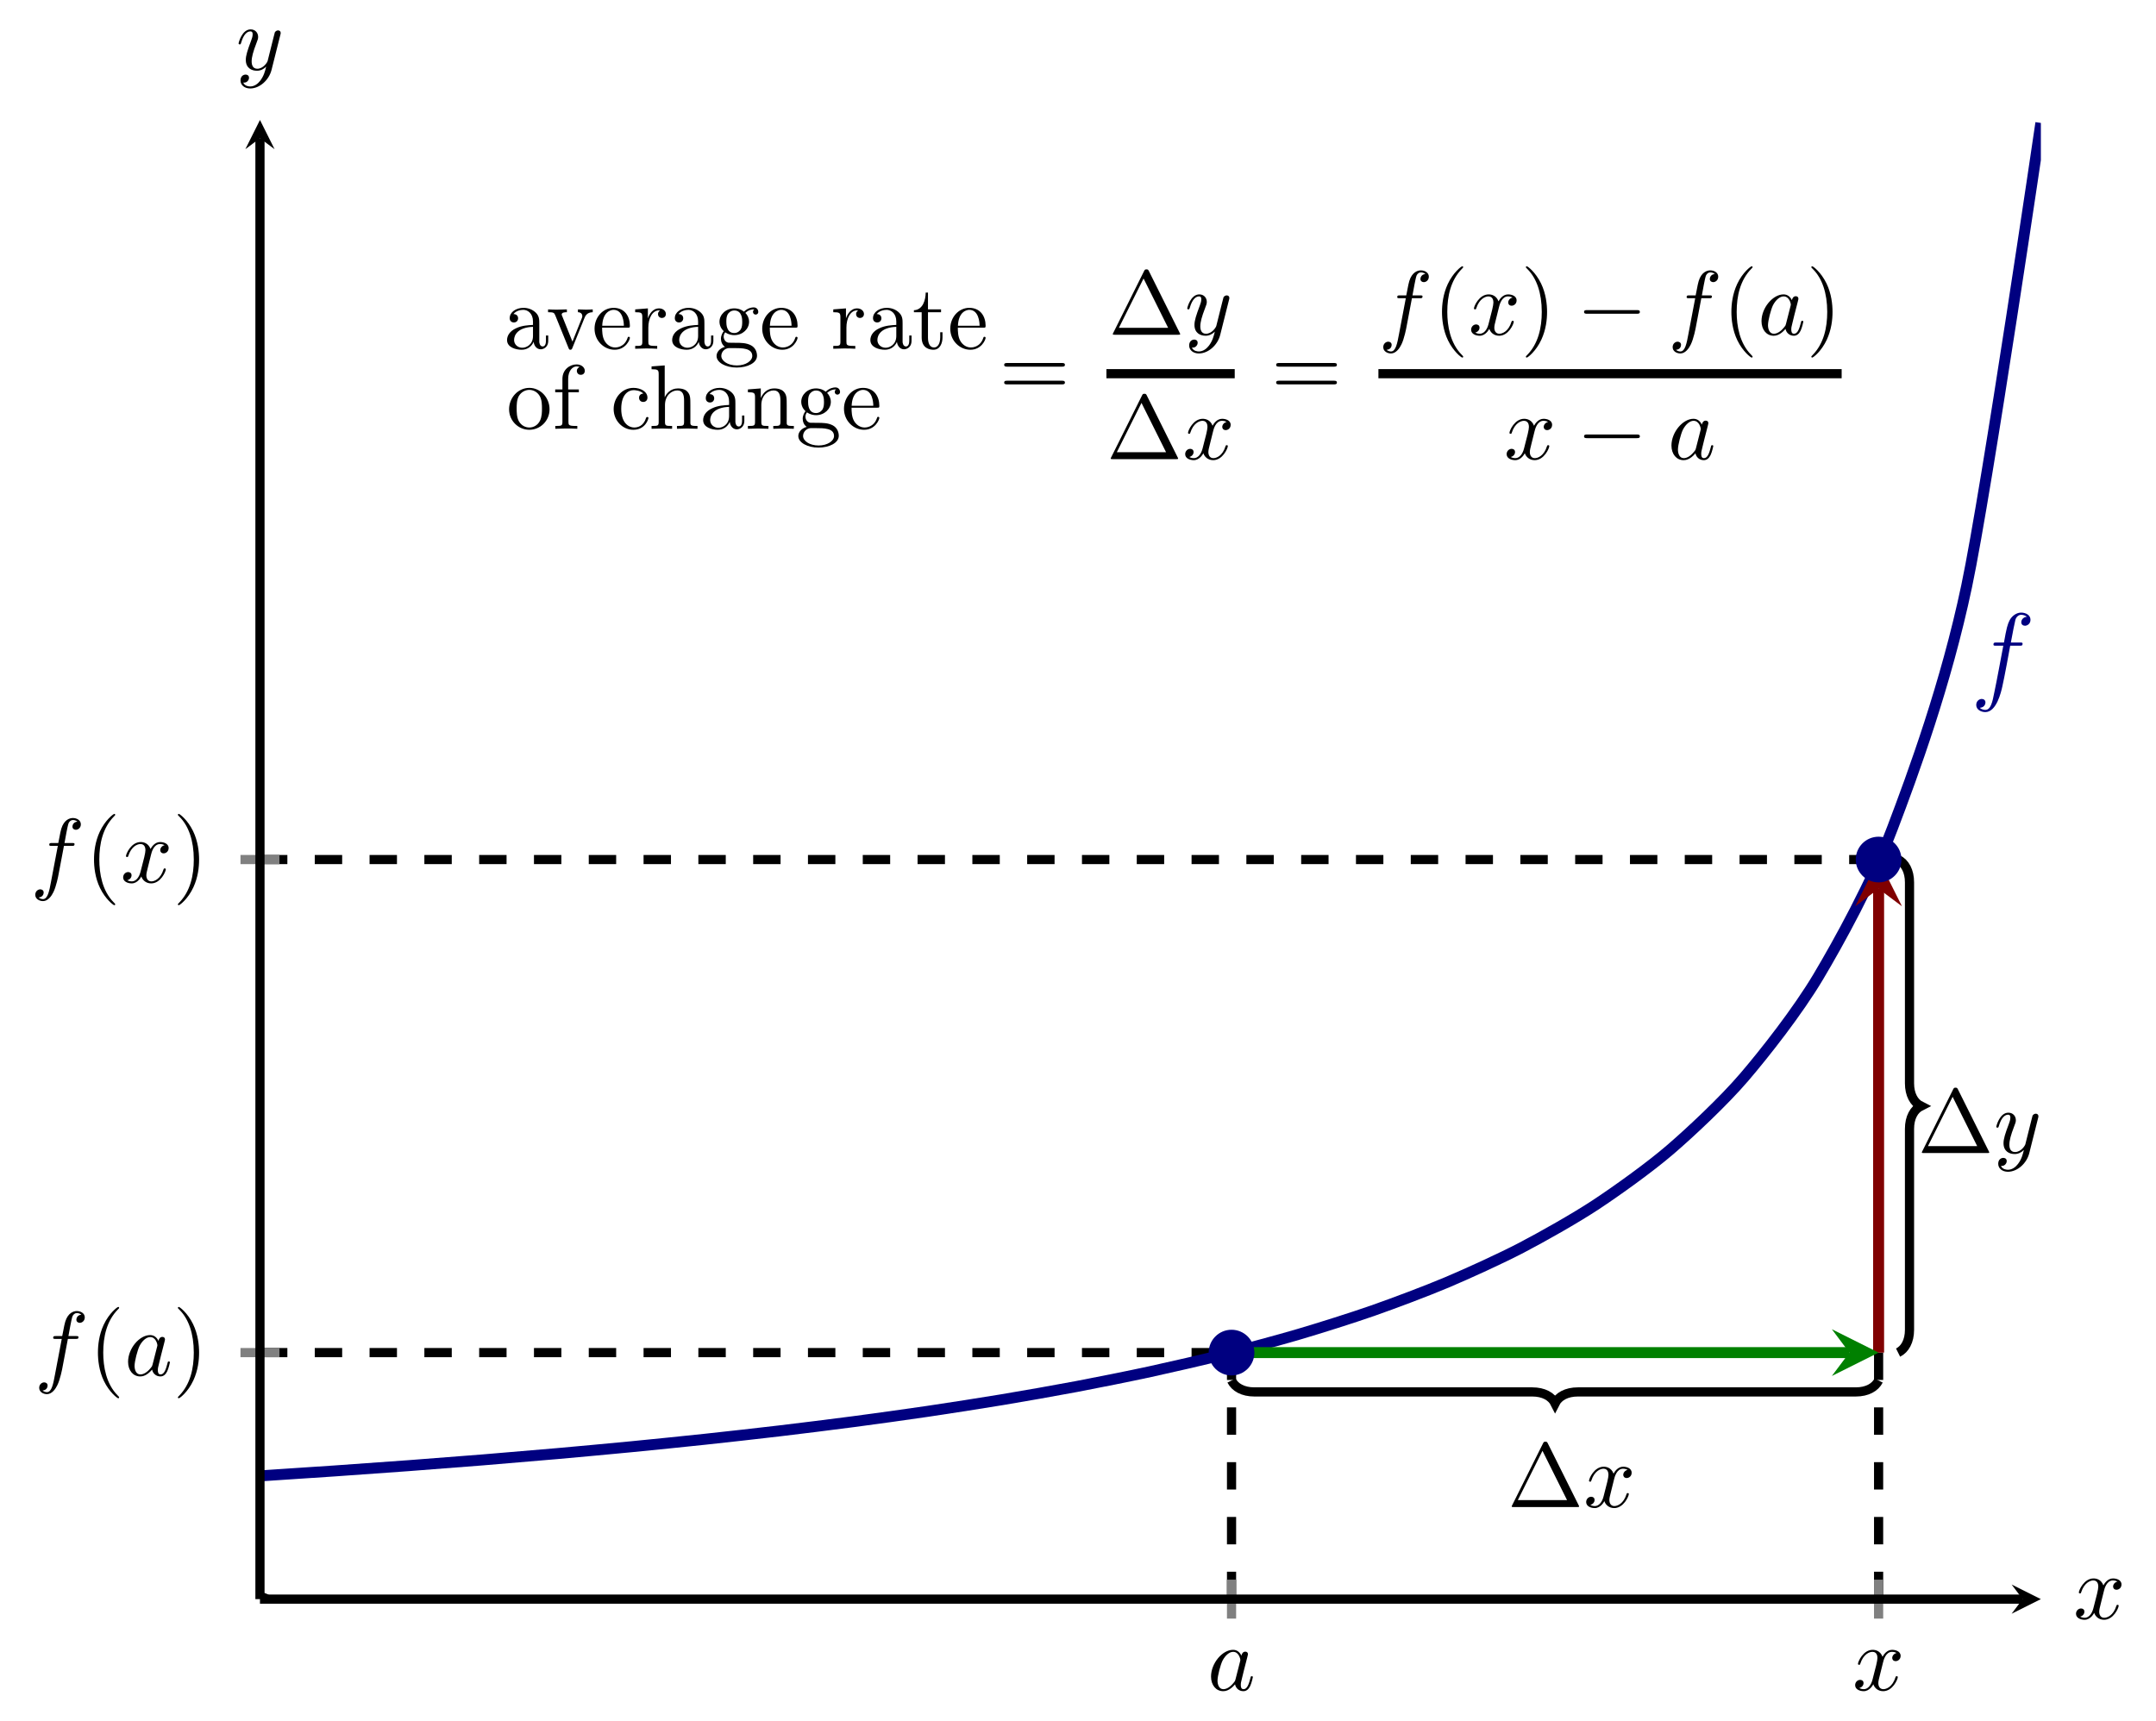 <?xml version="1.0" encoding="UTF-8" standalone="no"?>
<!DOCTYPE svg PUBLIC "-//W3C//DTD SVG 1.1//EN" "http://www.w3.org/Graphics/SVG/1.1/DTD/svg11.dtd">
<svg xmlns="http://www.w3.org/2000/svg" xmlns:xlink="http://www.w3.org/1999/xlink" version="1.1" width="235.193pt" height="187.736pt" viewBox="0 0 235.193 187.736">
<clipPath id="cp0">
<path transform="matrix(1,0,0,-1,28.359,174.48)" d="M 0 0 L 194.274 0 L 194.274 161.39 L 0 161.39 Z "/>
</clipPath>
<g clip-path="url(#cp0)">
<path transform="matrix(1,0,0,-1,28.359,174.48)" stroke-width="1" stroke-linecap="butt" stroke-dasharray="2.989,2.989" stroke-miterlimit="10" stroke-linejoin="miter" fill="none" stroke="#000000" d="M 105.987 0 L 105.987 26.898 "/>
<path transform="matrix(1,0,0,-1,28.359,174.48)" stroke-width="1" stroke-linecap="butt" stroke-dasharray="2.989,2.989" stroke-miterlimit="10" stroke-linejoin="miter" fill="none" stroke="#000000" d="M 0 26.898 L 105.987 26.898 "/>
<path transform="matrix(1,0,0,-1,28.359,174.48)" stroke-width="1" stroke-linecap="butt" stroke-dasharray="2.989,2.989" stroke-miterlimit="10" stroke-linejoin="miter" fill="none" stroke="#000000" d="M 0 80.695 L 176.574 80.695 "/>
<path transform="matrix(1,0,0,-1,28.359,174.48)" stroke-width="1" stroke-linecap="butt" stroke-dasharray="2.989,2.989" stroke-miterlimit="10" stroke-linejoin="miter" fill="none" stroke="#000000" d="M 176.574 0 L 176.574 80.695 "/>
<path transform="matrix(1,0,0,-1,28.359,174.48)" stroke-width="1.196" stroke-linecap="butt" stroke-miterlimit="10" stroke-linejoin="miter" fill="none" stroke="#000080" d="M 0 13.449 C 0 13.449 5.848 13.829 8.095 13.983 C 10.341 14.137 13.943 14.394 16.189 14.561 C 18.436 14.729 22.038 15.007 24.284 15.189 C 26.53 15.371 30.133 15.675 32.379 15.874 C 34.625 16.073 38.227 16.405 40.474 16.623 C 42.72 16.841 46.322 17.206 48.568 17.446 C 50.815 17.687 54.417 18.089 56.663 18.355 C 58.909 18.622 62.512 19.069 64.758 19.365 C 67.004 19.662 70.606 20.16 72.853 20.492 C 75.099 20.824 78.701 21.384 80.947 21.758 C 83.194 22.133 86.796 22.765 89.042 23.19 C 91.288 23.616 94.891 24.337 97.137 24.825 C 99.383 25.313 102.985 26.143 105.231 26.708 C 107.478 27.273 111.08 28.237 113.326 28.9 C 115.572 29.562 119.175 30.697 121.421 31.485 C 123.667 32.272 127.269 33.624 129.516 34.575 C 131.762 35.526 135.364 37.166 137.61 38.338 C 139.857 39.51 143.459 41.541 145.705 43.021 C 147.951 44.501 151.554 47.077 153.8 49.006 C 156.046 50.936 159.648 54.306 161.895 56.928 C 164.141 59.55 167.743 64.129 169.989 67.902 C 172.236 71.675 175.838 78.208 178.084 84.122 C 180.33 90.035 183.933 99.847 186.179 110.523 C 188.425 121.199 194.274 161.067 194.274 161.067 "/>
<path transform="matrix(1,0,0,-1,28.359,174.48)" stroke-width="1" stroke-linecap="butt" stroke-miterlimit="10" stroke-linejoin="miter" fill="none" stroke="#000000" d="M 105.987 23.853 C 106.36 23.106 107.232 22.607 108.477 22.607 L 138.79 22.607 C 140.035 22.607 140.907 22.109 141.28 21.362 C 141.654 22.109 142.526 22.607 143.771 22.607 L 174.083 22.607 C 175.328 22.607 176.2 23.106 176.574 23.853 "/>
<path transform="matrix(1,0,0,-1,28.359,174.48)" stroke-width="1" stroke-linecap="butt" stroke-miterlimit="10" stroke-linejoin="miter" fill="none" stroke="#000000" d="M 178.698 26.898 C 179.446 27.272 179.944 28.144 179.944 29.389 L 179.944 51.306 C 179.944 52.551 180.442 53.423 181.189 53.797 C 180.442 54.17 179.944 55.042 179.944 56.287 L 179.944 78.204 C 179.944 79.45 179.446 80.322 178.698 80.695 "/>
<path transform="matrix(1,0,0,-1,28.359,174.48)" stroke-width="1.196" stroke-linecap="butt" stroke-miterlimit="10" stroke-linejoin="miter" fill="none" stroke="#800000" d="M 176.574 26.898 L 176.574 77.507 "/>
<path transform="matrix(0,-1,-1,-0,204.933,96.973)" d="M 3.188 0 L -1.913 2.55 L 0 0 L -1.913 -2.55 " fill="#800000"/>
<path transform="matrix(1,0,0,-1,28.359,174.48)" stroke-width="1.196" stroke-linecap="butt" stroke-miterlimit="10" stroke-linejoin="miter" fill="none" stroke="#008000" d="M 105.987 26.898 L 173.386 26.898 "/>
<path transform="matrix(1,0,0,-1,201.745,147.582)" d="M 3.188 0 L -1.913 2.55 L 0 0 L -1.913 -2.55 " fill="#008000"/>
<symbol id="font_1_4">
<path d="M .421 .342 C .421 .422 .416 .502 .381 .576 C .335 .672 .253 .688 .211 .688 C .151 .688 .078 .662 .037 .569 C .005 .5 0 .422 0 .342 C 0 .267 .004 .177 .045 .101 C .088 .02 .161 0 .21 0 C .264 0 .34 .021 .384 .116 C .416 .185 .421 .263 .421 .342 M .21 .022 C .171 .022 .112 .047 .094 .143 C .083 .203 .083 .295 .083 .354 C .083 .418 .083 .484 .091 .538 C .11 .657 .185 .666 .21 .666 C .243 .666 .309 .648 .328 .549 C .338 .493 .338 .417 .338 .354 C .338 .279 .338 .211 .327 .147 C .312 .052 .255 .022 .21 .022 Z "/>
</symbol>
<use xlink:href="#font_1_4" transform="matrix(9.963,0,0,-9.963,26.257,180.599)"/>
<symbol id="font_1_1">
<path d="M .395 .698 C .388 .711 .386 .716 .369 .716 C .352 .716 .35 .711 .343 .698 L .005 .02 C 0 .011 0 .009 0 .008 C 0 0 .006 0 .022 0 L .716 0 C .732 0 .738 0 .738 .008 C .738 .009 .738 .011 .733 .02 L .395 .698 M .337 .616 L .606 .076 L .067 .076 L .337 .616 Z "/>
</symbol>
<use xlink:href="#font_1_1" transform="matrix(9.963,0,0,-9.963,164.909,164.435)"/>
<symbol id="font_2_3">
<path d="M .305 .313 C .311 .339 .334 .431 .404 .431 C .409 .431 .433 .431 .454 .418 C .426 .413 .406 .388 .406 .364 C .406 .348 .417 .329 .444 .329 C .466 .329 .498 .347 .498 .387 C .498 .439 .439 .453 .405 .453 C .347 .453 .312 .4 .3 .377 C .275 .443 .221 .453 .192 .453 C .088 .453 .031 .324 .031 .299 C .031 .289 .041 .289 .043 .289 C .051 .289 .054 .291 .056 .3 C .09 .406 .156 .431 .19 .431 C .209 .431 .244 .422 .244 .364 C .244 .333 .227 .266 .19 .126 C .174 .064 .139 .022 .095 .022 C .089 .022 .066 .022 .045 .035 C .07 .04 .092 .061 .092 .089 C .092 .116 .07 .124 .055 .124 C .025 .124 0 .098 0 .066 C 0 .02 .05 0 .094 0 C .16 0 .196 .07 .199 .076 C .211 .039 .247 0 .307 0 C .41 0 .467 .129 .467 .154 C .467 .164 .458 .164 .455 .164 C .446 .164 .444 .16 .442 .153 C .409 .046 .341 .022 .309 .022 C .27 .022 .254 .054 .254 .088 C .254 .11 .26 .132 .271 .176 L .305 .313 Z "/>
</symbol>
<use xlink:href="#font_2_3" transform="matrix(9.963,0,0,-9.963,173.032,164.545)"/>
<use xlink:href="#font_1_1" transform="matrix(9.963,0,0,-9.963,209.649,125.809)"/>
<symbol id="font_2_4">
<path d="M .457 .586 C .461 .6 .461 .602 .461 .609 C .461 .627 .447 .636 .432 .636 C .422 .636 .406 .63 .397 .615 C .395 .61 .387 .579 .383 .561 C .376 .535 .369 .508 .363 .481 L .318 .301 C .314 .286 .271 .216 .205 .216 C .154 .216 .143 .26 .143 .297 C .143 .343 .16 .405 .194 .493 C .21 .534 .214 .545 .214 .565 C .214 .61 .182 .647 .132 .647 C .037 .647 0 .502 0 .493 C 0 .483 .01 .483 .012 .483 C .022 .483 .023 .485 .028 .501 C .055 .595 .095 .625 .129 .625 C .137 .625 .154 .625 .154 .593 C .154 .568 .144 .542 .137 .523 C .097 .417 .079 .36 .079 .313 C .079 .224 .142 .194 .201 .194 C .24 .194 .274 .211 .302 .239 C .289 .187 .277 .138 .237 .085 C .211 .051 .173 .022 .127 .022 C .113 .022 .068 .025 .051 .064 C .067 .064 .08 .064 .094 .076 C .104 .085 .114 .098 .114 .117 C .114 .148 .087 .152 .077 .152 C .054 .152 .021 .136 .021 .087 C .021 .037 .065 0 .127 0 C .23 0 .333 .091 .361 .204 L .457 .586 Z "/>
</symbol>
<use xlink:href="#font_2_4" transform="matrix(9.963,0,0,-9.963,217.772,127.851)"/>
<symbol id="font_1_5">
<path d="M .631 .194 C .646 .194 .665 .194 .665 .214 C .665 .234 .646 .234 .632 .234 L .033 .234 C .019 .234 0 .234 0 .214 C 0 .194 .019 .194 .034 .194 L .631 .194 M .632 0 C .646 0 .665 0 .665 .02 C .665 .04 .646 .04 .631 .04 L .034 .04 C .019 .04 0 .04 0 .02 C 0 0 .019 0 .033 0 L .632 0 Z "/>
</symbol>
<use xlink:href="#font_1_5" transform="matrix(9.963,0,0,-9.963,109.544,41.939)"/>
<use xlink:href="#font_1_1" transform="matrix(9.963,0,0,-9.963,121.391,36.524)"/>
<use xlink:href="#font_2_4" transform="matrix(9.963,0,0,-9.963,129.514,38.566)"/>
<path transform="matrix(1,0,0,-1,120.697,40.773)" stroke-width="1" stroke-linecap="butt" stroke-miterlimit="10" stroke-linejoin="miter" fill="none" stroke="#000000" d="M 0 0 L 13.996 0 "/>
<use xlink:href="#font_1_1" transform="matrix(9.963,0,0,-9.963,121.165,50.098)"/>
<use xlink:href="#font_2_3" transform="matrix(9.963,0,0,-9.963,129.288,50.208)"/>
<use xlink:href="#font_1_5" transform="matrix(9.963,0,0,-9.963,139.214,41.939)"/>
<symbol id="font_2_2">
<path d="M .314 .605 L .4 .605 C .42 .605 .43 .605 .43 .625 C .43 .636 .42 .636 .403 .636 L .32 .636 L .341 .75 C .345 .771 .359 .842 .365 .854 C .374 .873 .391 .888 .412 .888 C .416 .888 .442 .888 .461 .87 C .417 .866 .407 .831 .407 .816 C .407 .793 .425 .781 .444 .781 C .47 .781 .499 .803 .499 .841 C .499 .887 .453 .91 .412 .91 C .378 .91 .315 .892 .285 .793 C .279 .772 .276 .762 .252 .636 L .183 .636 C .164 .636 .153 .636 .153 .617 C .153 .605 .162 .605 .181 .605 L .247 .605 L .172 .21 C .154 .113 .137 .022 .085 .022 C .081 .022 .056 .022 .037 .04 C .083 .043 .092 .079 .092 .094 C .092 .117 .074 .129 .055 .129 C .029 .129 0 .107 0 .069 C 0 .024 .044 0 .085 0 C .14 0 .18 .059 .198 .097 C .23 .16 .253 .281 .254 .288 L .314 .605 Z "/>
</symbol>
<use xlink:href="#font_2_2" transform="matrix(9.963,0,0,-9.963,150.896,38.566)"/>
<symbol id="font_1_2">
<path d="M .232 .01 C .232 .013 .232 .015 .215 .032 C .09 .158 .058 .347 .058 .5 C .058 .674 .096 .848 .219 .973 C .232 .985 .232 .987 .232 .99 C .232 .997 .228 1 .222 1 C .212 1 .122 .932 .063 .805 C .012 .695 0 .584 0 .5 C 0 .422 .011 .301 .066 .188 C .126 .065 .212 0 .222 0 C .228 0 .232 .003 .232 .01 Z "/>
</symbol>
<use xlink:href="#font_1_2" transform="matrix(9.963,0,0,-9.963,157.304,39.015)"/>
<use xlink:href="#font_2_3" transform="matrix(9.963,0,0,-9.963,160.481,36.634)"/>
<symbol id="font_1_3">
<path d="M .232 .5 C .232 .578 .221 .699 .166 .812 C .106 .935 .02 1 .01 1 C .004 1 0 .996 0 .99 C 0 .987 0 .985 .019 .967 C .117 .868 .174 .709 .174 .5 C .174 .329 .137 .153 .013 .027 C 0 .015 0 .013 0 .01 C 0 .004 .004 0 .01 0 C .02 0 .11 .068 .169 .195 C .22 .305 .232 .416 .232 .5 Z "/>
</symbol>
<use xlink:href="#font_1_3" transform="matrix(9.963,0,0,-9.963,166.454,39.015)"/>
<symbol id="font_3_1">
<path d="M .576 0 C .593 0 .611 0 .611 .02 C .611 .04 .593 .04 .576 .04 L .035 .04 C .018 .04 0 .04 0 .02 C 0 0 .018 0 .035 0 L .576 0 Z "/>
</symbol>
<use xlink:href="#font_3_1" transform="matrix(9.963,0,0,-9.963,172.801,34.233)"/>
<use xlink:href="#font_2_2" transform="matrix(9.963,0,0,-9.963,182.465,38.566)"/>
<use xlink:href="#font_1_2" transform="matrix(9.963,0,0,-9.963,188.873,39.015)"/>
<symbol id="font_2_1">
<path d="M .333 .389 C .315 .426 .286 .453 .241 .453 C .124 .453 0 .306 0 .16 C 0 .066 .055 0 .133 0 C .153 0 .203 .004 .263 .075 C .271 .033 .306 0 .354 0 C .389 0 .412 .023 .428 .055 C .445 .091 .458 .152 .458 .154 C .458 .164 .449 .164 .446 .164 C .436 .164 .435 .16 .432 .146 C .415 .081 .397 .022 .356 .022 C .329 .022 .326 .048 .326 .068 C .326 .09 .328 .098 .339 .142 C .35 .184 .352 .194 .361 .232 L .397 .372 C .404 .4 .404 .402 .404 .406 C .404 .423 .392 .433 .375 .433 C .351 .433 .336 .411 .333 .389 M .268 .13 C .263 .112 .263 .11 .248 .093 C .204 .038 .163 .022 .135 .022 C .085 .022 .071 .077 .071 .116 C .071 .166 .103 .289 .126 .335 C .157 .394 .202 .431 .242 .431 C .307 .431 .321 .349 .321 .343 C .321 .337 .319 .331 .318 .326 L .268 .13 Z "/>
</symbol>
<use xlink:href="#font_2_1" transform="matrix(9.963,0,0,-9.963,192.159,36.634)"/>
<use xlink:href="#font_1_3" transform="matrix(9.963,0,0,-9.963,197.595,39.015)"/>
<path transform="matrix(1,0,0,-1,150.368,40.773)" stroke-width="1" stroke-linecap="butt" stroke-miterlimit="10" stroke-linejoin="miter" fill="none" stroke="#000000" d="M 0 0 L 50.534 0 "/>
<use xlink:href="#font_2_3" transform="matrix(9.963,0,0,-9.963,164.355,50.208)"/>
<use xlink:href="#font_3_1" transform="matrix(9.963,0,0,-9.963,172.801,47.807)"/>
<use xlink:href="#font_2_1" transform="matrix(9.963,0,0,-9.963,182.335,50.208)"/>
<symbol id="font_1_6">
<path d="M .291 .087 C .295 .047 .322 .005 .369 .005 C .39 .005 .451 .019 .451 .1 L .451 .156 L .426 .156 L .426 .1 C .426 .042 .401 .036 .39 .036 C .357 .036 .353 .081 .353 .086 L .353 .286 C .353 .328 .353 .367 .317 .404 C .278 .443 .228 .459 .18 .459 C .098 .459 .029 .412 .029 .346 C .029 .316 .049 .299 .075 .299 C .103 .299 .121 .319 .121 .345 C .121 .357 .116 .39 .07 .391 C .097 .426 .146 .437 .178 .437 C .227 .437 .284 .398 .284 .309 L .284 .272 C .233 .269 .163 .266 .1 .236 C .025 .202 0 .15 0 .106 C 0 .025 .097 0 .16 0 C .226 0 .272 .04 .291 .087 M .284 .251 L .284 .151 C .284 .056 .212 .022 .167 .022 C .118 .022 .077 .057 .077 .107 C .077 .162 .119 .245 .284 .251 Z "/>
</symbol>
<symbol id="font_1_10">
<path d="M .397 .344 C .406 .367 .423 .41 .489 .411 L .489 .442 C .466 .44 .437 .439 .414 .439 C .39 .439 .344 .441 .327 .442 L .327 .411 C .364 .41 .375 .387 .375 .368 C .375 .359 .373 .355 .369 .344 L .267 .089 L .155 .368 C .149 .381 .149 .383 .149 .385 C .149 .411 .188 .411 .206 .411 L .206 .442 C .176 .441 .12 .439 .097 .439 C .07 .439 .03 .44 0 .442 L 0 .411 C .063 .411 .067 .405 .08 .374 L .224 .019 C .23 .005 .232 0 .245 0 C .258 0 .262 .009 .266 .019 L .397 .344 Z "/>
</symbol>
<symbol id="font_1_8">
<path d="M .084 .263 C .09 .412 .174 .437 .208 .437 C .311 .437 .321 .302 .321 .263 L .084 .263 M .083 .242 L .362 .242 C .384 .242 .387 .242 .387 .263 C .387 .362 .333 .459 .208 .459 C .092 .459 0 .356 0 .231 C 0 .097 .105 0 .22 0 C .342 0 .387 .111 .387 .13 C .387 .14 .379 .142 .374 .142 C .365 .142 .363 .136 .361 .128 C .326 .025 .236 .025 .226 .025 C .176 .025 .136 .055 .113 .092 C .083 .14 .083 .206 .083 .242 Z "/>
</symbol>
<symbol id="font_1_e">
<path d="M .139 .332 L .139 .442 L 0 .431 L 0 .4 C .07 .4 .078 .393 .078 .344 L .078 .076 C .078 .031 .067 .031 0 .031 L 0 0 C .039 .001 .086 .003 .114 .003 C .154 .003 .201 .003 .241 0 L .241 .031 L .22 .031 C .146 .031 .144 .042 .144 .078 L .144 .232 C .144 .331 .186 .42 .262 .42 C .269 .42 .271 .42 .273 .419 C .27 .418 .25 .406 .25 .38 C .25 .352 .271 .337 .293 .337 C .311 .337 .336 .349 .336 .381 C .336 .413 .305 .442 .262 .442 C .189 .442 .153 .375 .139 .332 Z "/>
</symbol>
<symbol id="font_1_a">
<path d="M .194 .378 C .107 .378 .107 .478 .107 .501 C .107 .528 .108 .56 .123 .585 C .131 .597 .154 .625 .194 .625 C .281 .625 .281 .525 .281 .502 C .281 .475 .28 .443 .265 .418 C .257 .406 .234 .378 .194 .378 M .078 .339 C .078 .343 .078 .366 .095 .386 C .134 .358 .175 .355 .194 .355 C .287 .355 .356 .424 .356 .501 C .356 .538 .34 .575 .315 .598 C .351 .632 .387 .637 .405 .637 C .407 .637 .412 .637 .415 .636 C .404 .632 .399 .621 .399 .609 C .399 .592 .412 .58 .428 .58 C .438 .58 .457 .587 .457 .61 C .457 .627 .445 .659 .406 .659 C .386 .659 .342 .653 .3 .612 C .258 .645 .216 .648 .194 .648 C .101 .648 .032 .579 .032 .502 C .032 .458 .054 .42 .079 .399 C .066 .384 .048 .351 .048 .316 C .048 .285 .061 .247 .092 .227 C .032 .21 0 .167 0 .127 C 0 .055 .099 0 .221 0 C .339 0 .443 .051 .443 .129 C .443 .164 .429 .215 .378 .243 C .325 .271 .267 .271 .206 .271 C .181 .271 .138 .271 .131 .272 C .099 .276 .078 .307 .078 .339 M .222 .023 C .121 .023 .052 .074 .052 .127 C .052 .173 .09 .21 .134 .213 L .193 .213 C .279 .213 .391 .213 .391 .127 C .391 .073 .32 .023 .222 .023 Z "/>
</symbol>
<symbol id="font_1_f">
<path d="M .154 .411 L .297 .411 L .297 .442 L .154 .442 L .154 .626 L .129 .626 C .128 .544 .098 .437 0 .433 L 0 .411 L .085 .411 L .085 .135 C .085 .012 .178 0 .214 0 C .285 0 .313 .071 .313 .135 L .313 .192 L .288 .192 L .288 .137 C .288 .063 .258 .025 .221 .025 C .154 .025 .154 .116 .154 .133 L .154 .411 Z "/>
</symbol>
<use xlink:href="#font_1_6" transform="matrix(9.963,0,0,-9.963,55.313,38.161)"/>
<use xlink:href="#font_1_10" transform="matrix(9.963,0,0,-9.963,59.787,38.161)"/>
<use xlink:href="#font_1_8" transform="matrix(9.963,0,0,-9.963,64.858,38.161)"/>
<use xlink:href="#font_1_e" transform="matrix(9.963,0,0,-9.963,69.291,38.051)"/>
<use xlink:href="#font_1_6" transform="matrix(9.963,0,0,-9.963,73.326,38.161)"/>
<use xlink:href="#font_1_a" transform="matrix(9.963,0,0,-9.963,78.168,40.103)"/>
<use xlink:href="#font_1_8" transform="matrix(9.963,0,0,-9.963,83.149,38.161)"/>
<use xlink:href="#font_1_e" transform="matrix(9.963,0,0,-9.963,90.9,38.051)"/>
<use xlink:href="#font_1_6" transform="matrix(9.963,0,0,-9.963,94.945,38.161)"/>
<use xlink:href="#font_1_f" transform="matrix(9.963,0,0,-9.963,99.697,38.161)"/>
<use xlink:href="#font_1_8" transform="matrix(9.963,0,0,-9.963,103.662,38.161)"/>
<symbol id="font_1_d">
<path d="M .443 .225 C .443 .353 .343 .459 .222 .459 C .097 .459 0 .35 0 .225 C 0 .096 .104 0 .221 0 C .342 0 .443 .098 .443 .225 M .222 .025 C .179 .025 .135 .046 .108 .092 C .083 .136 .083 .197 .083 .233 C .083 .272 .083 .326 .107 .37 C .134 .416 .181 .437 .221 .437 C .265 .437 .308 .415 .334 .372 C .36 .329 .36 .271 .36 .233 C .36 .197 .36 .143 .338 .099 C .316 .054 .272 .025 .222 .025 Z "/>
</symbol>
<symbol id="font_1_9">
<path d="M .142 .431 L .142 .547 C .142 .635 .19 .683 .234 .683 C .237 .683 .252 .683 .267 .676 C .255 .672 .237 .659 .237 .634 C .237 .611 .253 .591 .28 .591 C .309 .591 .324 .611 .324 .635 C .324 .672 .287 .705 .234 .705 C .164 .705 .079 .652 .079 .546 L .079 .431 L 0 .431 L 0 .4 L .079 .4 L .079 .076 C .079 .031 .068 .031 .001 .031 L .001 0 C .04 .001 .087 .003 .115 .003 C .155 .003 .202 .003 .242 0 L .242 .031 L .221 .031 C .147 .031 .145 .042 .145 .078 L .145 .4 L .259 .4 L .259 .431 L .142 .431 Z "/>
</symbol>
<symbol id="font_1_7">
<path d="M .083 .229 C .083 .392 .165 .434 .218 .434 C .227 .434 .29 .433 .325 .397 C .284 .394 .278 .364 .278 .351 C .278 .325 .296 .305 .324 .305 C .35 .305 .37 .322 .37 .352 C .37 .42 .294 .459 .217 .459 C .092 .459 0 .351 0 .227 C 0 .099 .099 0 .215 0 C .349 0 .381 .12 .381 .13 C .381 .14 .371 .14 .368 .14 C .359 .14 .357 .136 .355 .13 C .326 .037 .261 .025 .224 .025 C .171 .025 .083 .068 .083 .229 Z "/>
</symbol>
<symbol id="font_1_b">
<path d="M .078 .076 C .078 .031 .067 .031 0 .031 L 0 0 C .035 .001 .086 .003 .113 .003 C .139 .003 .191 .001 .225 0 L .225 .031 C .158 .031 .147 .031 .147 .076 L .147 .26 C .147 .364 .218 .42 .282 .42 C .345 .42 .356 .366 .356 .309 L .356 .076 C .356 .031 .345 .031 .278 .031 L .278 0 C .313 .001 .364 .003 .391 .003 C .417 .003 .469 .001 .503 0 L .503 .031 C .451 .031 .426 .031 .425 .061 L .425 .252 C .425 .338 .425 .369 .394 .405 C .38 .422 .347 .442 .289 .442 C .205 .442 .161 .382 .144 .344 L .144 .694 L 0 .683 L 0 .652 C .07 .652 .078 .645 .078 .596 L .078 .076 Z "/>
</symbol>
<symbol id="font_1_c">
<path d="M .078 .344 L .078 .076 C .078 .031 .067 .031 0 .031 L 0 0 C .035 .001 .086 .003 .113 .003 C .139 .003 .191 .001 .225 0 L .225 .031 C .158 .031 .147 .031 .147 .076 L .147 .26 C .147 .364 .218 .42 .282 .42 C .345 .42 .356 .366 .356 .309 L .356 .076 C .356 .031 .345 .031 .278 .031 L .278 0 C .313 .001 .364 .003 .391 .003 C .417 .003 .469 .001 .503 0 L .503 .031 C .451 .031 .426 .031 .425 .061 L .425 .252 C .425 .338 .425 .369 .394 .405 C .38 .422 .347 .442 .289 .442 C .216 .442 .169 .399 .141 .337 L .141 .442 L 0 .431 L 0 .4 C .07 .4 .078 .393 .078 .344 Z "/>
</symbol>
<use xlink:href="#font_1_d" transform="matrix(9.963,0,0,-9.963,55.535,46.894)"/>
<use xlink:href="#font_1_9" transform="matrix(9.963,0,0,-9.963,60.566,46.784)"/>
<use xlink:href="#font_1_7" transform="matrix(9.963,0,0,-9.963,66.942,46.894)"/>
<use xlink:href="#font_1_b" transform="matrix(9.963,0,0,-9.963,71.077,46.784)"/>
<use xlink:href="#font_1_6" transform="matrix(9.963,0,0,-9.963,76.705,46.894)"/>
<use xlink:href="#font_1_c" transform="matrix(9.963,0,0,-9.963,81.587,46.784)"/>
<use xlink:href="#font_1_a" transform="matrix(9.963,0,0,-9.963,87.087,48.836)"/>
<use xlink:href="#font_1_8" transform="matrix(9.963,0,0,-9.963,92.068,46.894)"/>
<symbol id="font_4_1">
<path d="M .395 .606 C .415 .606 .423 .606 .423 .625 C .423 .635 .415 .635 .397 .635 L .316 .635 C .335 .738 .349 .809 .357 .841 C .363 .865 .384 .888 .41 .888 C .431 .888 .452 .879 .462 .87 C .423 .866 .411 .837 .411 .82 C .411 .8 .426 .788 .445 .788 C .465 .788 .495 .805 .495 .843 C .495 .885 .453 .908 .409 .908 C .366 .908 .324 .876 .304 .837 C .286 .802 .276 .766 .253 .635 L .186 .635 C .167 .635 .157 .635 .157 .617 C .157 .606 .163 .606 .183 .606 L .247 .606 C .229 .513 .188 .287 .165 .18 C .148 .093 .133 .02 .083 .02 C .08 .02 .051 .02 .033 .039 C .084 .043 .084 .087 .084 .088 C .084 .108 .069 .12 .05 .12 C .03 .12 0 .103 0 .065 C 0 .022 .044 0 .083 0 C .185 0 .227 .183 .238 .233 C .256 .31 .305 .576 .31 .606 L .395 .606 Z "/>
</symbol>
<use xlink:href="#font_4_1" transform="matrix(11.955,0,0,-11.955,215.583,77.696)" fill="#000080"/>
</g>
<path transform="matrix(1,0,0,-1,28.359,174.48)" stroke-width="1" stroke-linecap="butt" stroke-miterlimit="10" stroke-linejoin="miter" fill="none" stroke="#808080" d="M 105.987 -2.126 L 105.987 2.126 M 176.574 -2.126 L 176.574 2.126 "/>
<path transform="matrix(1,0,0,-1,28.359,174.48)" stroke-width="1" stroke-linecap="butt" stroke-miterlimit="10" stroke-linejoin="miter" fill="none" stroke="#808080" d="M -2.126 26.898 L 2.126 26.898 M -2.126 80.695 L 2.126 80.695 "/>
<path transform="matrix(1,0,0,-1,28.359,174.48)" stroke-width="1" stroke-linecap="butt" stroke-miterlimit="10" stroke-linejoin="miter" fill="none" stroke="#000000" d="M 0 0 L 192.281 0 "/>
<path transform="matrix(1,0,0,-1,220.64,174.48)" d="M 1.993 0 L -1.196 1.594 L 0 0 L -1.196 -1.594 "/>
<path transform="matrix(1,0,0,-1,28.359,174.48)" stroke-width="1" stroke-linecap="butt" stroke-miterlimit="10" stroke-linejoin="miter" fill="none" stroke="#000000" d="M 0 0 L 0 159.398 "/>
<path transform="matrix(0,-1,-1,-0,28.359,15.082)" d="M 1.993 0 L -1.196 1.594 L 0 0 L -1.196 -1.594 "/>
<use xlink:href="#font_2_1" transform="matrix(9.963,0,0,-9.963,132.109,184.525)"/>
<use xlink:href="#font_2_3" transform="matrix(9.963,0,0,-9.963,202.373,184.525)"/>
<use xlink:href="#font_2_2" transform="matrix(9.963,0,0,-9.963,4.276,152.115)"/>
<use xlink:href="#font_1_2" transform="matrix(9.963,0,0,-9.963,10.684,152.564)"/>
<use xlink:href="#font_2_1" transform="matrix(9.963,0,0,-9.963,13.972,150.183)"/>
<use xlink:href="#font_1_3" transform="matrix(9.963,0,0,-9.963,19.407,152.564)"/>
<use xlink:href="#font_2_2" transform="matrix(9.963,0,0,-9.963,3.848,98.319)"/>
<use xlink:href="#font_1_2" transform="matrix(9.963,0,0,-9.963,10.256,98.768)"/>
<use xlink:href="#font_2_3" transform="matrix(9.963,0,0,-9.963,13.434,96.387)"/>
<use xlink:href="#font_1_3" transform="matrix(9.963,0,0,-9.963,19.407,98.768)"/>
<path transform="matrix(1,0,0,-1,28.359,174.48)" d="M 178.566 80.695 C 178.566 81.796 177.674 82.688 176.574 82.688 C 175.473 82.688 174.581 81.796 174.581 80.695 C 174.581 79.595 175.473 78.703 176.574 78.703 C 177.674 78.703 178.566 79.595 178.566 80.695 Z M 176.574 80.695 " fill="#000080"/>
<path transform="matrix(1,0,0,-1,28.359,174.48)" stroke-width="1" stroke-linecap="butt" stroke-miterlimit="10" stroke-linejoin="miter" fill="none" stroke="#000080" d="M 178.566 80.695 C 178.566 81.796 177.674 82.688 176.574 82.688 C 175.473 82.688 174.581 81.796 174.581 80.695 C 174.581 79.595 175.473 78.703 176.574 78.703 C 177.674 78.703 178.566 79.595 178.566 80.695 Z M 176.574 80.695 "/>
<path transform="matrix(1,0,0,-1,28.359,174.48)" d="M 107.979 26.898 C 107.979 27.999 107.087 28.891 105.987 28.891 C 104.886 28.891 103.994 27.999 103.994 26.898 C 103.994 25.798 104.886 24.906 105.987 24.906 C 107.087 24.906 107.979 25.798 107.979 26.898 Z M 105.987 26.898 " fill="#000080"/>
<path transform="matrix(1,0,0,-1,28.359,174.48)" stroke-width="1" stroke-linecap="butt" stroke-miterlimit="10" stroke-linejoin="miter" fill="none" stroke="#000080" d="M 107.979 26.898 C 107.979 27.999 107.087 28.891 105.987 28.891 C 104.886 28.891 103.994 27.999 103.994 26.898 C 103.994 25.798 104.886 24.906 105.987 24.906 C 107.087 24.906 107.979 25.798 107.979 26.898 Z M 105.987 26.898 "/>
<use xlink:href="#font_2_3" transform="matrix(9.963,0,0,-9.963,226.467,176.735)"/>
<use xlink:href="#font_2_4" transform="matrix(9.963,0,0,-9.963,26.027,9.652)"/>
</svg>
